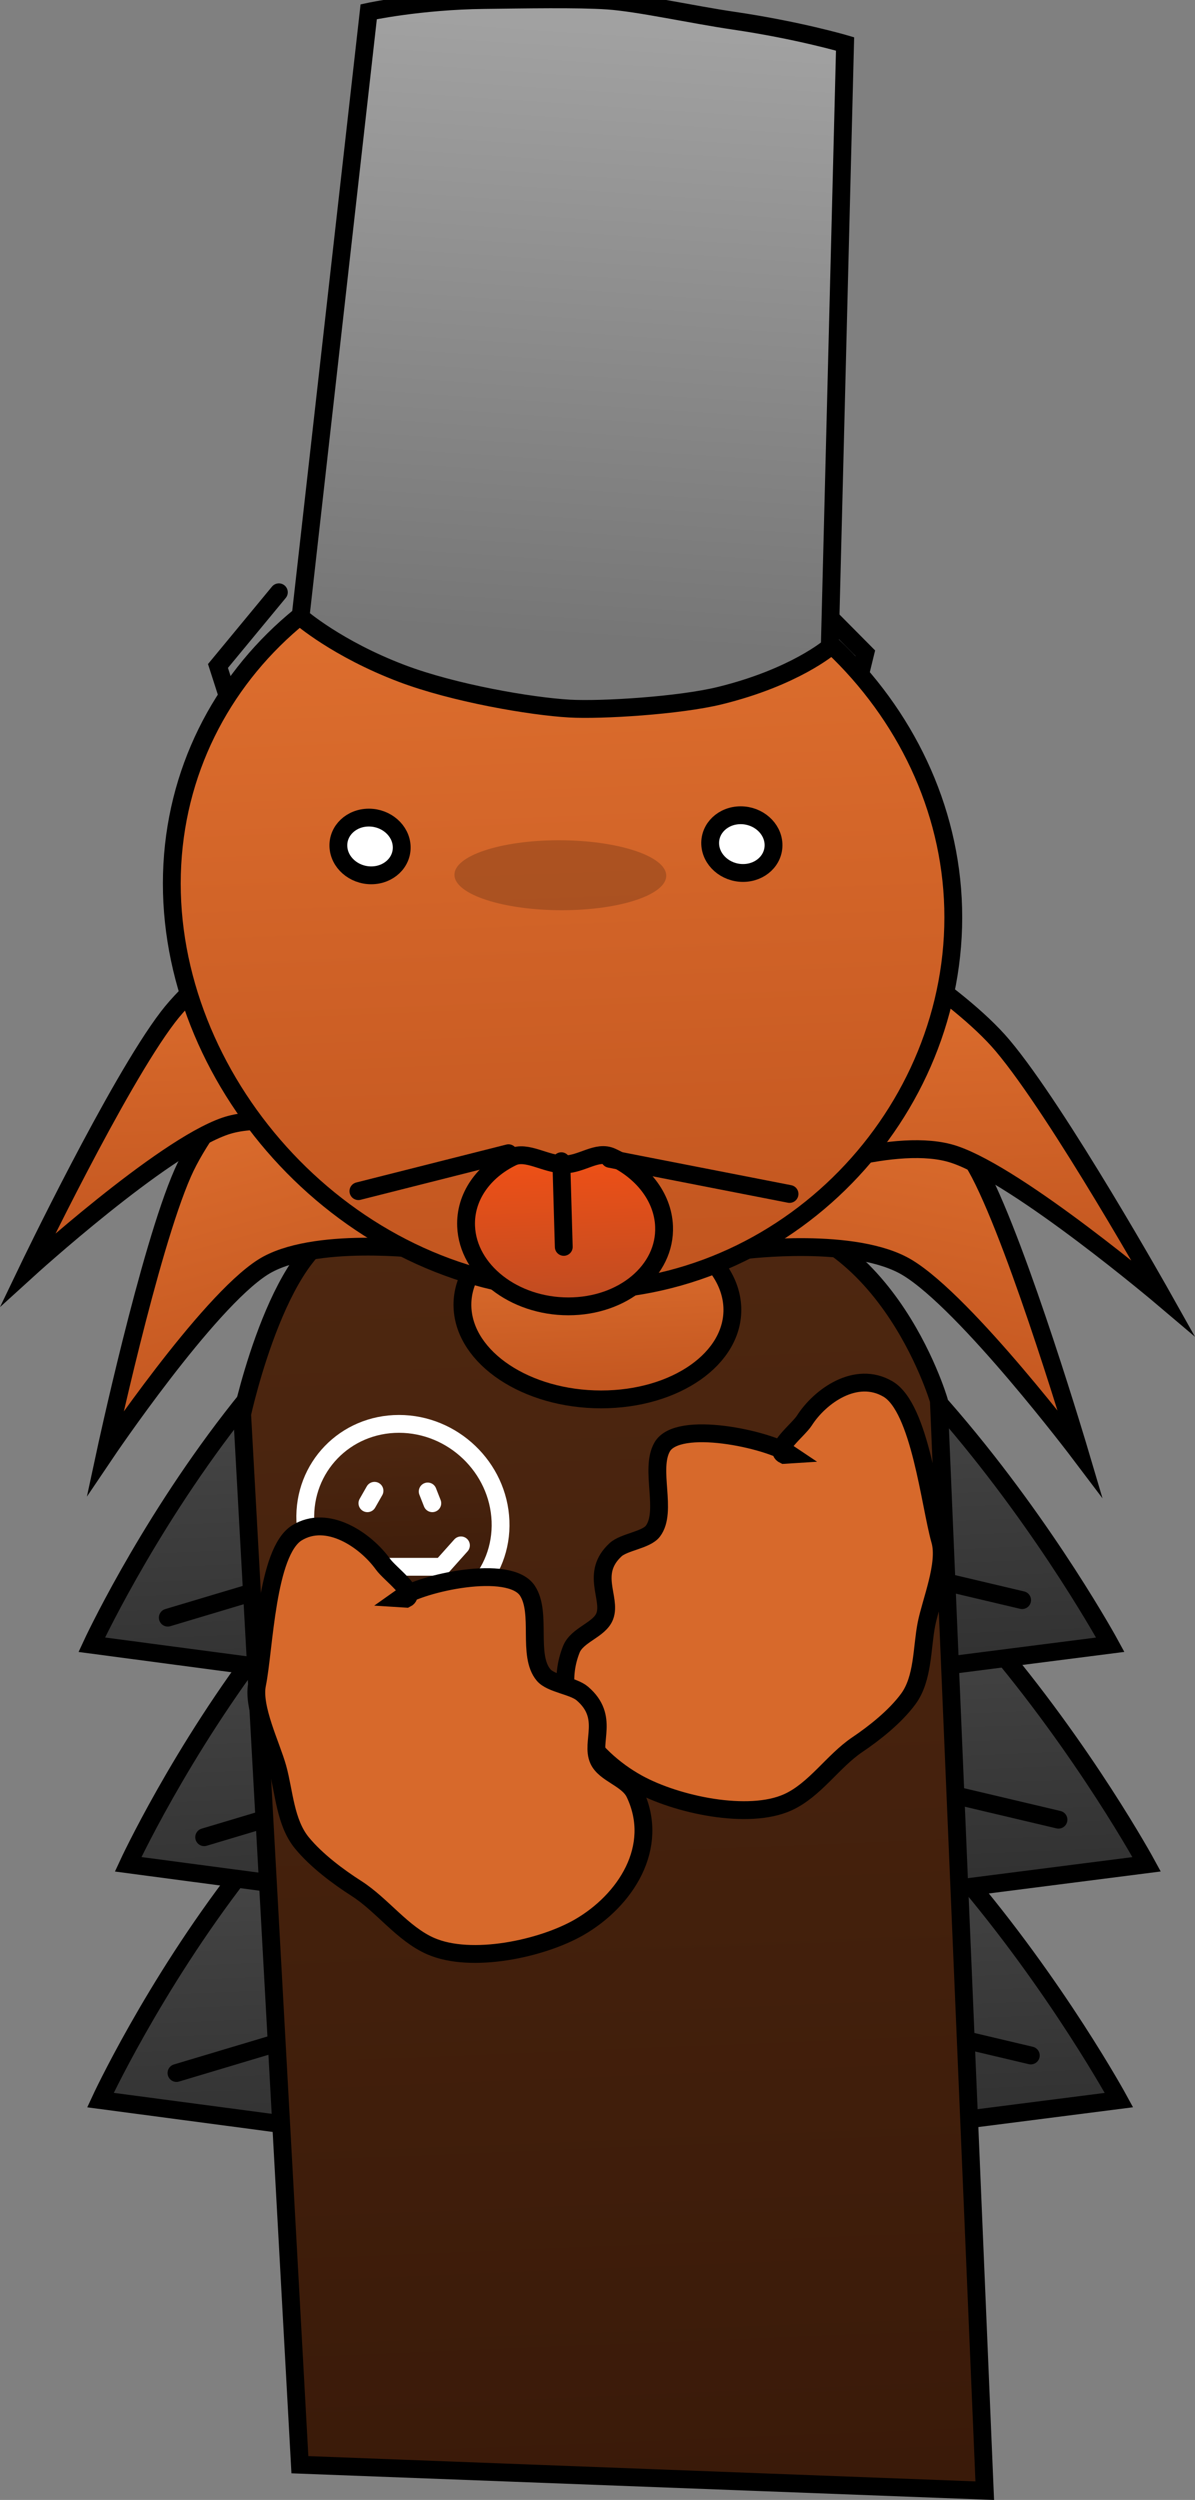 <svg version="1.1" xmlns="http://www.w3.org/2000/svg" xmlns:xlink="http://www.w3.org/1999/xlink" width="167.654" height="350.456" viewBox="0,0,167.654,350.456"><rect x="0" y="0" width="167.654" height="350.456" fill="#808080" stroke="none"/><defs><linearGradient x1="318.295" y1="231.741" x2="321.252" y2="304.579" gradientUnits="userSpaceOnUse" id="color-1"><stop offset="0" stop-color="#545454"/><stop offset="1" stop-color="#2f2f2f"/></linearGradient><linearGradient x1="322.181" y1="198.685" x2="325.138" y2="271.523" gradientUnits="userSpaceOnUse" id="color-2"><stop offset="0" stop-color="#545454"/><stop offset="1" stop-color="#2f2f2f"/></linearGradient><linearGradient x1="317.077" y1="167.905" x2="320.034" y2="240.743" gradientUnits="userSpaceOnUse" id="color-3"><stop offset="0" stop-color="#545454"/><stop offset="1" stop-color="#2f2f2f"/></linearGradient><linearGradient x1="317.205" y1="171.203" x2="324.465" y2="350.035" gradientUnits="userSpaceOnUse" id="color-4"><stop offset="0" stop-color="#4e2710"/><stop offset="1" stop-color="#3a1a09"/></linearGradient><linearGradient x1="318.626" y1="171.241" x2="319.673" y2="197.055" gradientUnits="userSpaceOnUse" id="color-5"><stop offset="0" stop-color="#e07130"/><stop offset="1" stop-color="#c2551f"/></linearGradient><linearGradient x1="291.313" y1="200.486" x2="292.417" y2="227.698" gradientUnits="userSpaceOnUse" id="color-6"><stop offset="0" stop-color="#4e2710"/><stop offset="1" stop-color="#3a1a09"/></linearGradient><linearGradient x1="371.404" y1="148.609" x2="361.68" y2="198.839" gradientUnits="userSpaceOnUse" id="color-7"><stop offset="0" stop-color="#e07130"/><stop offset="1" stop-color="#c2551f"/></linearGradient><linearGradient x1="370.787" y1="131.25" x2="372.881" y2="182.839" gradientUnits="userSpaceOnUse" id="color-8"><stop offset="0" stop-color="#e07130"/><stop offset="1" stop-color="#c2551f"/></linearGradient><linearGradient x1="261.018" y1="148.549" x2="274.82" y2="198.778" gradientUnits="userSpaceOnUse" id="color-9"><stop offset="0" stop-color="#e07130"/><stop offset="1" stop-color="#c2551f"/></linearGradient><linearGradient x1="262.768" y1="127.289" x2="264.862" y2="178.877" gradientUnits="userSpaceOnUse" id="color-10"><stop offset="0" stop-color="#e07130"/><stop offset="1" stop-color="#c2551f"/></linearGradient><linearGradient x1="312.161" y1="75.39" x2="316.482" y2="181.826" gradientUnits="userSpaceOnUse" id="color-11"><stop offset="0" stop-color="#e07130"/><stop offset="1" stop-color="#c2551f"/></linearGradient><linearGradient x1="314.211" y1="162.801" x2="315.072" y2="184.012" gradientUnits="userSpaceOnUse" id="color-12"><stop offset="0" stop-color="#f05016"/><stop offset="1" stop-color="#be4c22"/></linearGradient><linearGradient x1="320.48" y1="4.785" x2="314.696" y2="90.438" gradientUnits="userSpaceOnUse" id="color-13"><stop offset="0" stop-color="#a1a1a1"/><stop offset="1" stop-color="#767676"/></linearGradient></defs><g transform="translate(-235.337,-0.879)"><g stroke-miterlimit="10"><g stroke="#000000" stroke-width="2.5"><path d="M392.323,295.28l-72.779,9.298l-70.118,-9.298c0,0 29.409,-63.54 68.869,-63.54c39.46,0 74.028,63.54 74.028,63.54z" fill="url(#color-1)" stroke-linecap="butt"/><path d="M260.096,291.484l57.477,-17.187l62.381,14.731" fill="none" stroke-linecap="round"/><path d="M290.026,295.576l29.382,-9.412l36.377,7.366" fill="none" stroke-linecap="round"/></g><g stroke="#000000" stroke-width="2.5"><path d="M396.209,262.225l-72.779,9.298l-70.118,-9.298c0,0 29.409,-63.54 68.869,-63.54c39.46,0 74.028,63.54 74.028,63.54z" fill="url(#color-2)" stroke-linecap="butt"/><path d="M263.981,258.429l57.477,-17.187l62.381,14.731" fill="none" stroke-linecap="round"/><path d="M293.911,262.521l29.382,-9.412l36.377,7.366" fill="none" stroke-linecap="round"/></g><g stroke="#000000" stroke-width="2.5"><path d="M391.105,231.445l-72.779,9.298l-70.118,-9.298c0,0 29.409,-63.54 68.869,-63.54c39.46,0 74.028,63.54 74.028,63.54z" fill="url(#color-3)" stroke-linecap="butt"/><path d="M258.877,227.649l57.478,-17.186l62.381,14.731" fill="none" stroke-linecap="round"/><path d="M288.808,231.741l29.382,-9.412l36.377,7.366" fill="none" stroke-linecap="round"/></g><path d="M277.411,346.397l-8.102,-147.276c0,0 5.562,-25.698 15.324,-26.103c9.695,-0.402 32.691,-0.959 52.763,-1.792c21.771,-0.904 29.656,25.975 29.656,25.975l6.441,152.835z" fill="url(#color-4)" stroke="#000000" stroke-width="2.5" stroke-linecap="butt"/><path d="M338.08,184.148c0.289,7.128 -7.951,12.907 -18.406,12.907c-10.455,0 -19.165,-5.779 -19.454,-12.907c-0.289,-7.128 7.951,-12.907 18.406,-12.907c10.455,0 19.165,5.779 19.454,12.907z" fill="url(#color-5)" stroke="#000000" stroke-width="2.5" stroke-linecap="butt"/><path d="M305.556,214.092c0.305,7.514 -5.577,13.606 -13.138,13.606c-7.561,0 -13.938,-6.091 -14.243,-13.606c-0.305,-7.514 5.577,-13.606 13.138,-13.606c7.561,0 13.938,6.091 14.243,13.606z" fill="url(#color-6)" stroke="#ffffff" stroke-width="2.5" stroke-linecap="butt"/><path d="M286.884,211.61l0.995,-1.743" fill="none" stroke="#ffffff" stroke-width="2.5" stroke-linecap="round"/><path d="M295.989,211.61l-0.648,-1.647" fill="none" stroke="#ffffff" stroke-width="2.5" stroke-linecap="round"/><path d="M300.006,217.519l-2.687,3.003h-11.236l-2.067,-3.196" fill="none" stroke="#ffffff" stroke-width="2.5" stroke-linecap="round"/><path d="M355.749,144.978c0,0 12.487,11.636 17.06,20.411c5.592,10.73 14.054,39.293 14.054,39.293c0,0 -15.931,-21.08 -24.211,-26.096c-7.298,-4.422 -22.893,-2.444 -22.893,-2.444z" fill="url(#color-7)" stroke="#000000" stroke-width="2.5" stroke-linecap="round"/><path d="M354.86,131.25c0,0 14.7,8.59 21.114,16.172c7.844,9.272 22.528,35.417 22.528,35.417c0,0 -20.179,-17.087 -29.309,-20.13c-8.048,-2.682 -22.636,2.818 -22.636,2.818z" fill="url(#color-8)" stroke="#000000" stroke-width="2.5" stroke-linecap="round"/><path d="M294.898,176.081c0,0 -15.756,-1.978 -22.695,2.444c-7.872,5.016 -22.092,26.096 -22.092,26.096c0,0 6.143,-28.562 10.864,-39.293c3.86,-8.775 15.403,-20.411 15.403,-20.411z" fill="url(#color-9)" stroke="#000000" stroke-width="2.5" stroke-linecap="round"/><path d="M289.781,161.566c0,0 -15.035,-5.5 -22.865,-2.818c-8.883,3.043 -27.675,20.13 -27.675,20.13c0,0 12.561,-26.145 19.652,-35.417c5.798,-7.582 19.801,-16.172 19.801,-16.172z" fill="url(#color-10)" stroke="#000000" stroke-width="2.5" stroke-linecap="round"/><path d="M347.963,83.609l8.768,8.837l-14.123,57.862l-59.044,-1.219l-17.646,-54.85l8.543,-10.33" fill="none" stroke="#000000" stroke-width="2.5" stroke-linecap="round"/><path d="M369.062,130.832c-0.785,28.488 -25.78,52.929 -56.046,50.872c-30.266,-2.056 -54.342,-29.831 -53.557,-58.319c0.785,-28.488 25.956,-49.915 56.222,-47.859c30.266,2.056 54.166,26.818 53.381,55.306z" fill="url(#color-11)" stroke="#000000" stroke-width="2.5" stroke-linecap="butt"/><path d="M328.502,172.785c0.252,6.2 -5.761,11.227 -13.43,11.227c-7.669,0 -14.09,-5.027 -14.342,-11.227c-0.168,-4.133 2.447,-7.744 6.481,-9.693c2.018,-0.975 4.693,1.026 7.25,1.026c2.526,0 4.617,-2.015 6.696,-1.062c4.233,1.94 7.176,5.57 7.345,9.728z" fill="url(#color-12)" stroke="#000000" stroke-width="2.5" stroke-linecap="butt"/><path d="M306.678,162.543c0,0 -8.694,2.196 -12.464,3.148c-3.13,0.79 -8.593,2.17 -8.593,2.17" fill="none" stroke="#000000" stroke-width="2.5" stroke-linecap="round"/><path d="M320.892,163.331l25.214,4.924" fill="none" stroke="#000000" stroke-width="2.5" stroke-linecap="round"/><path d="M314.086,163.665l0.346,12.011" fill="none" stroke="#000000" stroke-width="2.5" stroke-linecap="round"/><path d="M328.809,123.575c0.11,2.709 -6.453,4.905 -14.659,4.905c-8.206,0 -14.948,-2.196 -15.058,-4.905c-0.11,-2.709 6.453,-4.905 14.659,-4.905c8.206,0 14.948,2.196 15.058,4.905z" fill-opacity="0.184" fill="#000000" stroke="none" stroke-width="0" stroke-linecap="butt"/><path d="M291.694,119.541c0.091,2.235 -1.824,4.047 -4.277,4.047c-2.453,0 -4.515,-1.812 -4.606,-4.047c-0.091,-2.235 1.824,-4.047 4.277,-4.047c2.453,0 4.515,1.812 4.606,4.047z" fill="#ffffff" stroke="#000000" stroke-width="2.5" stroke-linecap="butt"/><path d="M343.857,119.211c0.091,2.235 -1.824,4.047 -4.277,4.047c-2.453,0 -4.515,-1.812 -4.606,-4.047c-0.091,-2.235 1.824,-4.047 4.277,-4.047c2.453,0 4.515,1.812 4.606,4.047z" fill="#ffffff" stroke="#000000" stroke-width="2.5" stroke-linecap="butt"/><path d="M345.337,204.834c-1.591,-0.758 2.007,-3.499 2.844,-4.806c2.209,-3.448 7.258,-7.048 11.728,-4.433c4.514,2.642 5.91,16.267 7.331,21.258c0.925,3.248 -1.309,8.57 -1.927,11.708c-0.658,3.343 -0.437,7.632 -2.559,10.502c-1.837,2.484 -4.729,4.769 -7.142,6.395c-3.413,2.299 -5.938,6.346 -9.744,8.074c-5.51,2.502 -15.587,0.37 -21.051,-2.635c-6.759,-3.718 -12.325,-11.213 -9.331,-18.787c0.827,-2.093 3.978,-2.72 4.704,-4.683c0.937,-2.531 -2.074,-5.993 1.512,-9.297c1.179,-1.087 4.287,-1.361 5.23,-2.603c2.096,-2.759 -0.488,-8.68 1.305,-11.804c2.208,-3.847 14.849,-1.068 17.993,1.054z" fill="#d7692b" stroke="#000000" stroke-width="2.5" stroke-linecap="round"/><path d="M291.429,224.939c2.972,-2.122 15.388,-4.901 17.908,-1.054c2.046,3.124 -0.057,9.046 2.263,11.804c1.044,1.242 4.174,1.516 5.442,2.603c3.854,3.305 1.125,6.766 2.267,9.297c0.886,1.963 4.087,2.59 5.084,4.683c3.609,7.573 -1.349,15.069 -7.806,18.787c-5.22,3.005 -15.124,5.137 -20.837,2.635c-3.946,-1.728 -6.8,-5.775 -10.399,-8.074c-2.545,-1.626 -5.623,-3.911 -7.661,-6.395c-2.355,-2.87 -2.483,-7.159 -3.412,-10.502c-0.872,-3.138 -3.539,-8.46 -2.877,-11.708c1.016,-4.992 1.306,-18.617 5.605,-21.258c4.257,-2.616 9.599,0.984 12.087,4.433c0.943,1.307 4.763,4.048 3.234,4.806z" fill="#d7692b" stroke="#000000" stroke-width="2.5" stroke-linecap="round"/><path d="M351.273,11.561c0,0 -3.519,1.496 -13.382,1.95c-3.439,0.158 -14.374,0.803 -16.965,0.779c-4.188,-0.038 -10.931,-0.986 -16.353,-1.434c-7.317,-0.605 -12.901,-1.842 -12.901,-1.842" fill="none" stroke="#000000" stroke-width="2.5" stroke-linecap="round"/><path d="M277.499,87.378l9.566,-84.849c0,0 7.124,-1.544 16.193,-1.65c5.705,-0.066 13.052,-0.212 17.344,0.078c4.255,0.287 11.973,1.989 17.6,2.813c9.132,1.337 15.694,3.272 15.694,3.272l-2.146,84.528c0,0 -4.926,4.248 -15.389,6.82c-5.727,1.408 -16.677,2.072 -21.102,1.823c-5.445,-0.307 -16.279,-2.168 -23.568,-4.933c-9.087,-3.447 -14.192,-7.902 -14.192,-7.902z" fill="url(#color-13)" stroke="#000000" stroke-width="2.5" stroke-linecap="butt"/></g></g></svg>